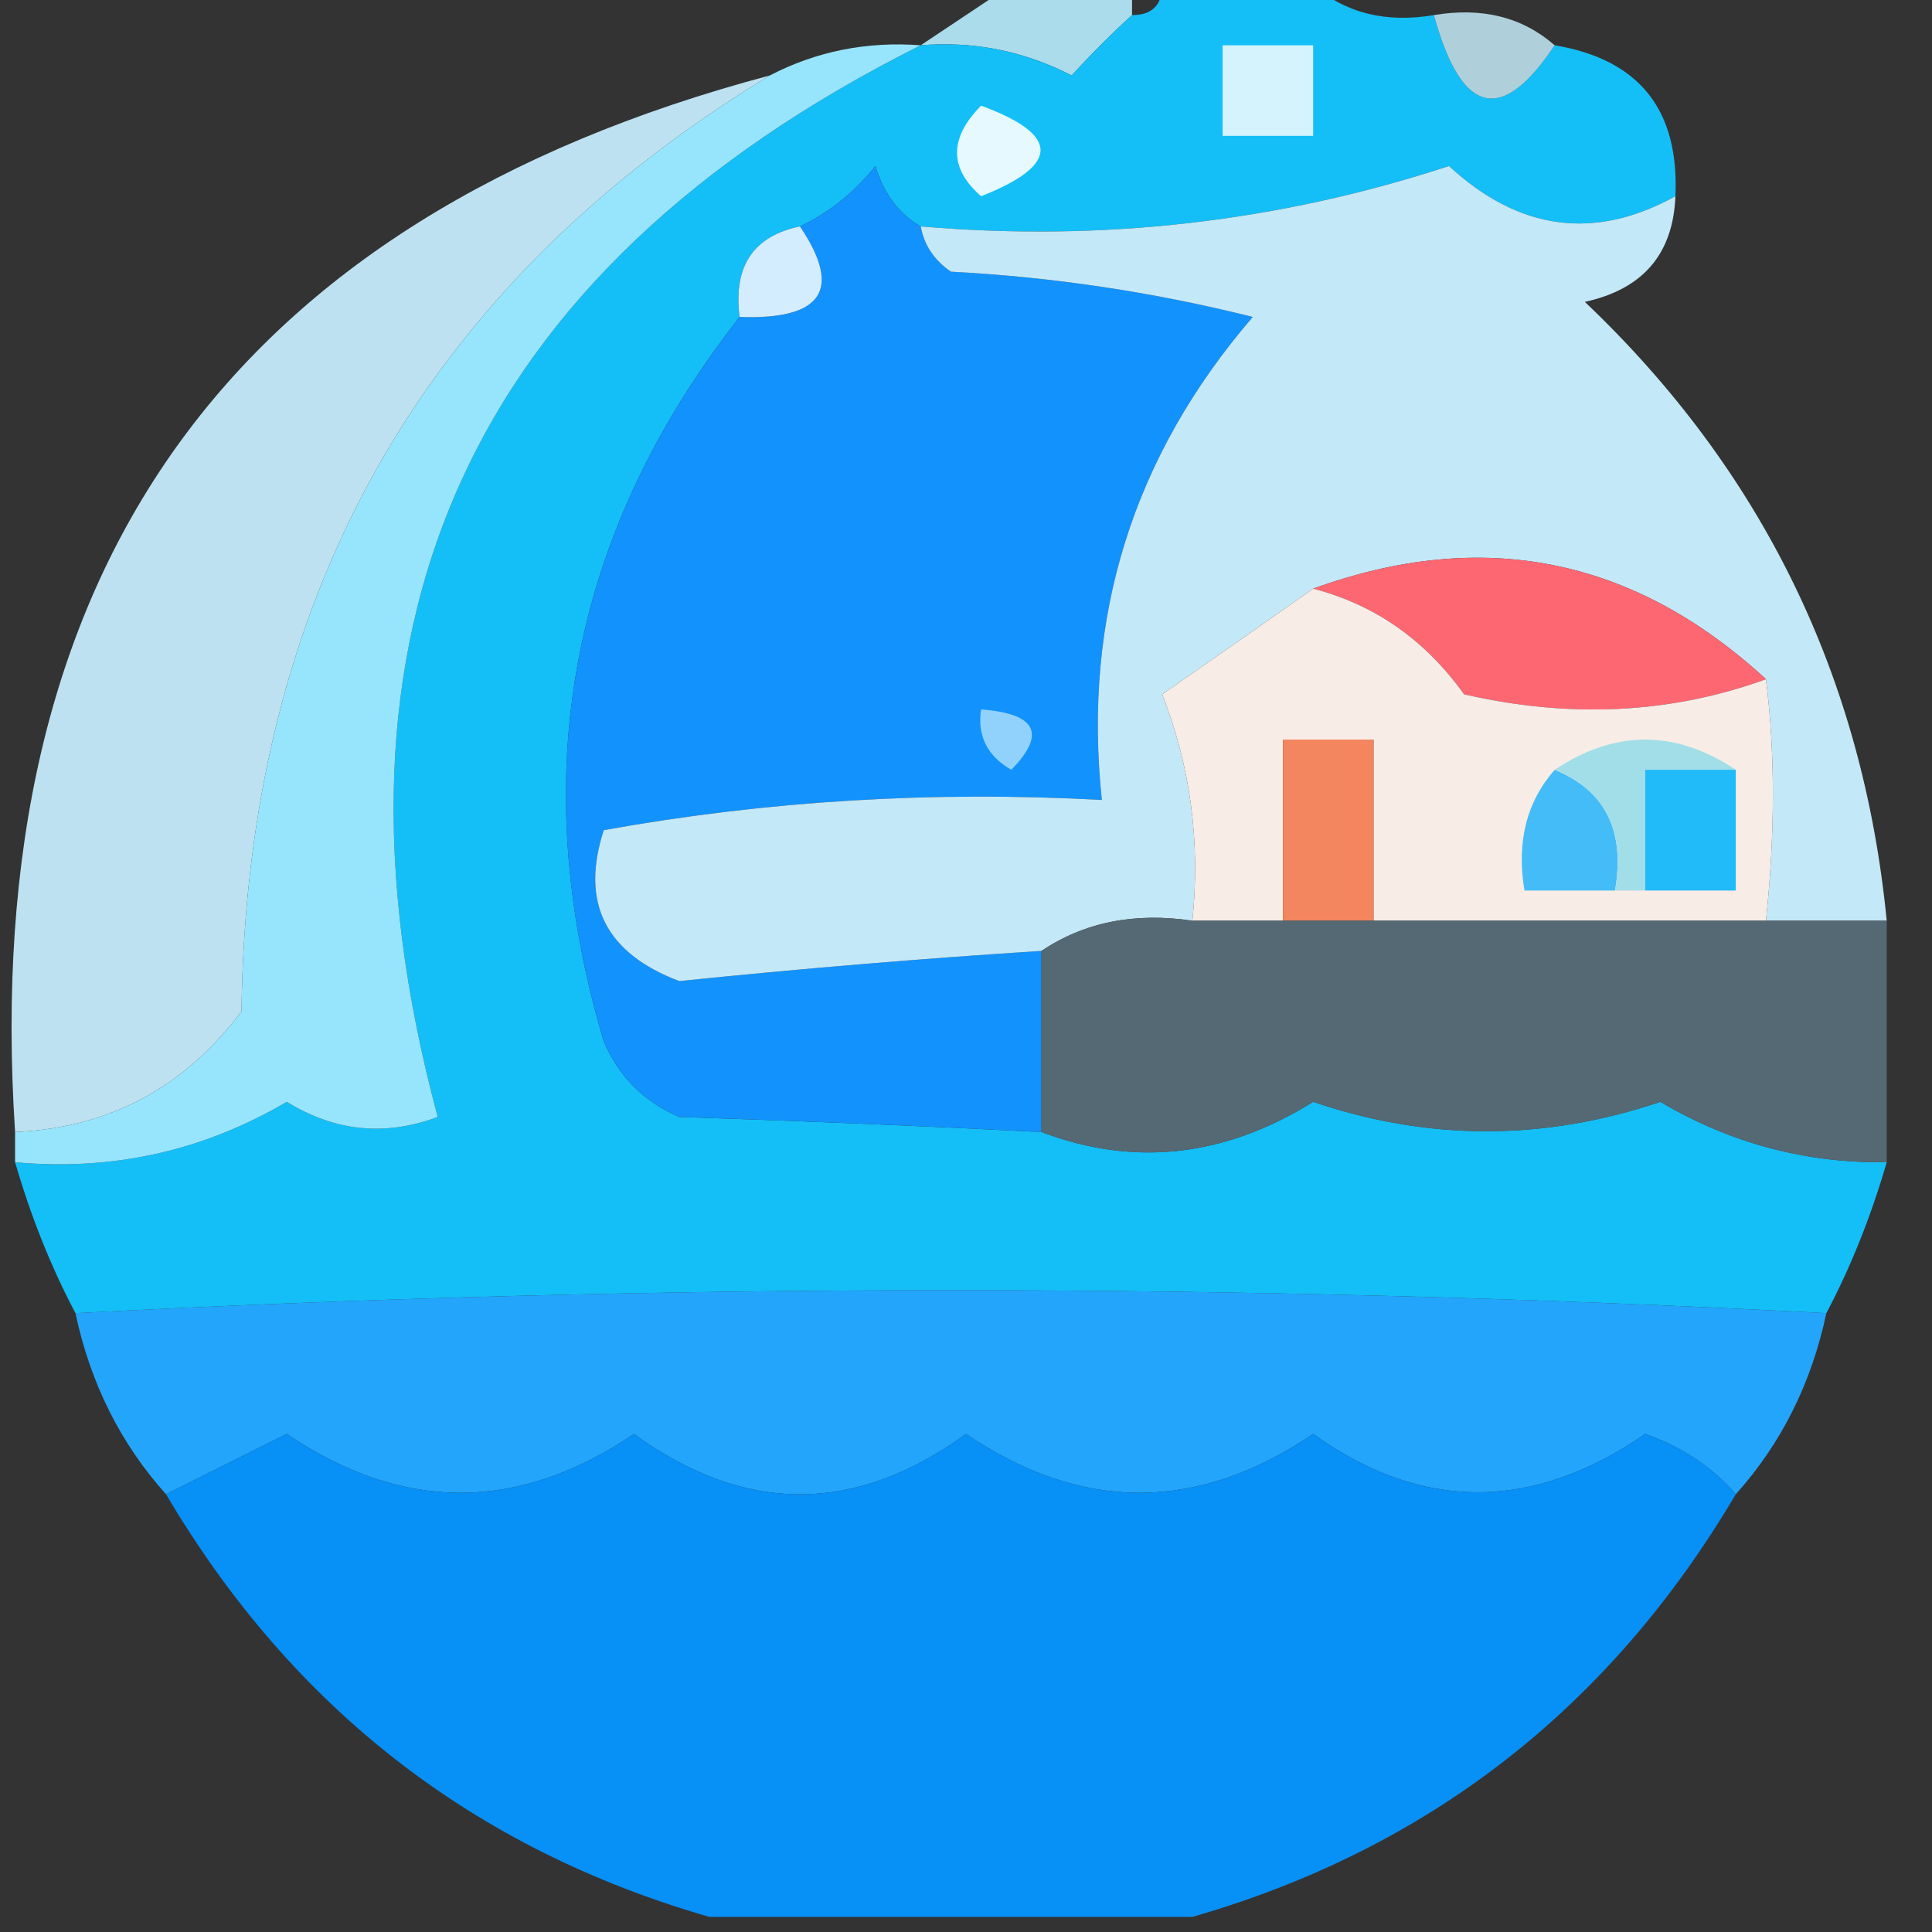 <?xml version="1.0" encoding="UTF-8"?>
<!DOCTYPE svg PUBLIC "-//W3C//DTD SVG 1.1//EN" "http://www.w3.org/Graphics/SVG/1.1/DTD/svg11.dtd">
<svg xmlns="http://www.w3.org/2000/svg" version="1.1" width="64px" height="64px" style="shape-rendering:geometricPrecision; text-rendering:geometricPrecision; image-rendering:optimizeQuality; fill-rule:evenodd; clip-rule:evenodd" xmlns:xlink="http://www.w3.org/1999/xlink">
<rect width="100%" height="100%" fill="#333333" stroke="none"/>
<g><path style="opacity:0.912" fill="#b6ecfd" d="M 33.5,-0.5 C 34.833,-0.5 36.167,-0.5 37.5,-0.5C 37.5,-0.167 37.5,0.167 37.5,0.5C 36.849,1.091 36.182,1.757 35.5,2.5C 33.929,1.691 32.262,1.357 30.5,1.5C 31.5,0.833 32.5,0.167 33.5,-0.5 Z"/></g>
<g><path style="opacity:0.987" fill="#14c0f9" d="M 38.5,-0.5 C 40.167,-0.5 41.833,-0.5 43.5,-0.5C 44.568,0.434 45.901,0.768 47.5,0.5C 48.41,3.814 49.743,4.148 51.5,1.5C 54.297,1.967 55.631,3.633 55.5,6.5C 52.825,7.977 50.325,7.644 48,5.5C 42.352,7.351 36.519,8.018 30.5,7.5C 29.778,7.082 29.278,6.416 29,5.5C 28.292,6.381 27.458,7.047 26.5,7.5C 24.952,7.821 24.285,8.821 24.5,10.5C 18.876,17.673 17.376,25.673 20,34.5C 20.5,35.667 21.333,36.5 22.5,37C 26.613,37.134 30.613,37.301 34.5,37.5C 37.571,38.661 40.571,38.327 43.5,36.5C 47.32,37.799 51.153,37.799 55,36.5C 57.319,37.871 59.819,38.538 62.5,38.5C 61.976,40.306 61.309,41.972 60.5,43.5C 41.193,42.487 21.86,42.487 2.5,43.5C 1.691,41.972 1.024,40.306 0.5,38.5C 3.724,38.797 6.724,38.13 9.5,36.5C 11.098,37.485 12.765,37.651 14.5,37C 10.158,20.849 15.491,9.015 30.5,1.5C 32.262,1.357 33.929,1.691 35.5,2.5C 36.182,1.757 36.849,1.091 37.5,0.5C 38.167,0.5 38.5,0.167 38.5,-0.5 Z"/></g>
<g><path style="opacity:0.83" fill="#c8effd" d="M 47.5,0.5 C 49.099,0.232 50.432,0.566 51.5,1.5C 49.743,4.148 48.41,3.814 47.5,0.5 Z"/></g>
<g><path style="opacity:1" fill="#d4f3fc" d="M 40.5,1.5 C 41.5,1.5 42.5,1.5 43.5,1.5C 43.5,2.5 43.5,3.5 43.5,4.5C 42.5,4.5 41.5,4.5 40.5,4.5C 40.5,3.5 40.5,2.5 40.5,1.5 Z"/></g>
<g><path style="opacity:0.932" fill="#c7eefe" d="M 25.5,2.5 C 14.002,9.482 8.169,19.816 8,33.5C 6.117,36.024 3.617,37.358 0.5,37.5C -0.72,18.922 7.613,7.256 25.5,2.5 Z"/></g>
<g><path style="opacity:1" fill="#e6f9fe" d="M 32.5,3.5 C 35.125,4.466 35.125,5.466 32.5,6.5C 31.438,5.575 31.438,4.575 32.5,3.5 Z"/></g>
<g><path style="opacity:1" fill="#1292fc" d="M 30.5,7.5 C 30.611,8.117 30.944,8.617 31.5,9C 34.882,9.176 38.215,9.676 41.5,10.5C 37.527,15.112 35.861,20.446 36.5,26.5C 30.907,26.193 25.407,26.527 20,27.5C 19.221,29.906 20.054,31.573 22.5,32.5C 26.539,32.086 30.539,31.753 34.5,31.5C 34.5,33.5 34.5,35.5 34.5,37.5C 30.613,37.301 26.613,37.134 22.5,37C 21.333,36.5 20.5,35.667 20,34.5C 17.376,25.673 18.876,17.673 24.5,10.5C 27.248,10.598 27.914,9.598 26.5,7.5C 27.458,7.047 28.292,6.381 29,5.5C 29.278,6.416 29.778,7.082 30.5,7.5 Z"/></g>
<g><path style="opacity:1" fill="#d3edfe" d="M 26.5,7.5 C 27.914,9.598 27.248,10.598 24.5,10.5C 24.285,8.821 24.952,7.821 26.5,7.5 Z"/></g>
<g><path style="opacity:0.973" fill="#c7edfc" d="M 55.5,6.5 C 55.426,8.411 54.426,9.578 52.5,10C 58.377,15.588 61.711,22.422 62.5,30.5C 61.167,30.5 59.833,30.5 58.5,30.5C 58.805,27.586 58.805,24.919 58.5,22.5C 54.114,18.464 49.114,17.464 43.5,19.5C 41.862,20.657 40.196,21.824 38.5,23C 39.435,25.381 39.768,27.881 39.5,30.5C 37.585,30.215 35.919,30.549 34.5,31.5C 30.539,31.753 26.539,32.086 22.5,32.5C 20.054,31.573 19.221,29.906 20,27.5C 25.407,26.527 30.907,26.193 36.5,26.5C 35.861,20.446 37.527,15.112 41.5,10.5C 38.215,9.676 34.882,9.176 31.5,9C 30.944,8.617 30.611,8.117 30.5,7.5C 36.519,8.018 42.352,7.351 48,5.5C 50.325,7.644 52.825,7.977 55.5,6.5 Z"/></g>
<g><path style="opacity:1" fill="#97e5fc" d="M 30.5,1.5 C 15.491,9.015 10.158,20.849 14.5,37C 12.765,37.651 11.098,37.485 9.5,36.5C 6.724,38.13 3.724,38.797 0.5,38.5C 0.5,38.167 0.5,37.833 0.5,37.5C 3.617,37.358 6.117,36.024 8,33.5C 8.169,19.816 14.002,9.482 25.5,2.5C 27.042,1.699 28.709,1.366 30.5,1.5 Z"/></g>
<g><path style="opacity:1" fill="#fc6772" d="M 43.5,19.5 C 49.114,17.464 54.114,18.464 58.5,22.5C 55.36,23.641 52.027,23.808 48.5,23C 47.211,21.198 45.544,20.031 43.5,19.5 Z"/></g>
<g><path style="opacity:1" fill="#f8ece6" d="M 43.5,19.5 C 45.544,20.031 47.211,21.198 48.5,23C 52.027,23.808 55.36,23.641 58.5,22.5C 58.805,24.919 58.805,27.586 58.5,30.5C 54.167,30.5 49.833,30.5 45.5,30.5C 45.5,28.5 45.5,26.5 45.5,24.5C 44.5,24.5 43.5,24.5 42.5,24.5C 42.5,26.5 42.5,28.5 42.5,30.5C 41.5,30.5 40.5,30.5 39.5,30.5C 39.768,27.881 39.435,25.381 38.5,23C 40.196,21.824 41.862,20.657 43.5,19.5 Z"/></g>
<g><path style="opacity:1" fill="#91d2fd" d="M 32.5,23.5 C 34.337,23.64 34.67,24.306 33.5,25.5C 32.703,25.043 32.369,24.376 32.5,23.5 Z"/></g>
<g><path style="opacity:1" fill="#f3865e" d="M 45.5,30.5 C 44.5,30.5 43.5,30.5 42.5,30.5C 42.5,28.5 42.5,26.5 42.5,24.5C 43.5,24.5 44.5,24.5 45.5,24.5C 45.5,26.5 45.5,28.5 45.5,30.5 Z"/></g>
<g><path style="opacity:1" fill="#44bcf7" d="M 51.5,25.5 C 53.176,26.183 53.843,27.517 53.5,29.5C 52.5,29.5 51.5,29.5 50.5,29.5C 50.232,27.901 50.566,26.568 51.5,25.5 Z"/></g>
<g><path style="opacity:1" fill="#a2dee8" d="M 51.5,25.5 C 53.5,24.167 55.5,24.167 57.5,25.5C 56.5,25.5 55.5,25.5 54.5,25.5C 54.5,26.833 54.5,28.167 54.5,29.5C 54.167,29.5 53.833,29.5 53.5,29.5C 53.843,27.517 53.176,26.183 51.5,25.5 Z"/></g>
<g><path style="opacity:1" fill="#21bbf9" d="M 57.5,25.5 C 57.5,26.833 57.5,28.167 57.5,29.5C 56.5,29.5 55.5,29.5 54.5,29.5C 54.5,28.167 54.5,26.833 54.5,25.5C 55.5,25.5 56.5,25.5 57.5,25.5 Z"/></g>
<g><path style="opacity:0.981" fill="#556a75" d="M 39.5,30.5 C 40.5,30.5 41.5,30.5 42.5,30.5C 43.5,30.5 44.5,30.5 45.5,30.5C 49.833,30.5 54.167,30.5 58.5,30.5C 59.833,30.5 61.167,30.5 62.5,30.5C 62.5,33.167 62.5,35.833 62.5,38.5C 59.819,38.538 57.319,37.871 55,36.5C 51.153,37.799 47.32,37.799 43.5,36.5C 40.571,38.327 37.571,38.661 34.5,37.5C 34.5,35.5 34.5,33.5 34.5,31.5C 35.919,30.549 37.585,30.215 39.5,30.5 Z"/></g>
<g><path style="opacity:0.994" fill="#24a6fd" d="M 60.5,43.5 C 60.008,45.819 59.008,47.819 57.5,49.5C 56.739,48.609 55.739,47.942 54.5,47.5C 50.763,50.077 47.097,50.077 43.5,47.5C 39.665,50.099 35.831,50.099 32,47.5C 28.333,50.167 24.667,50.167 21,47.5C 17.169,50.099 13.335,50.099 9.5,47.5C 8.14,48.18 6.807,48.847 5.5,49.5C 3.992,47.819 2.992,45.819 2.5,43.5C 21.86,42.487 41.193,42.487 60.5,43.5 Z"/></g>
<g><path style="opacity:0.965" fill="#0693fc" d="M 57.5,49.5 C 53.315,56.582 47.315,61.249 39.5,63.5C 34.167,63.5 28.833,63.5 23.5,63.5C 15.685,61.249 9.685,56.582 5.5,49.5C 6.807,48.847 8.14,48.18 9.5,47.5C 13.335,50.099 17.169,50.099 21,47.5C 24.667,50.167 28.333,50.167 32,47.5C 35.831,50.099 39.665,50.099 43.5,47.5C 47.097,50.077 50.763,50.077 54.5,47.5C 55.739,47.942 56.739,48.609 57.5,49.5 Z"/></g>
</svg>
